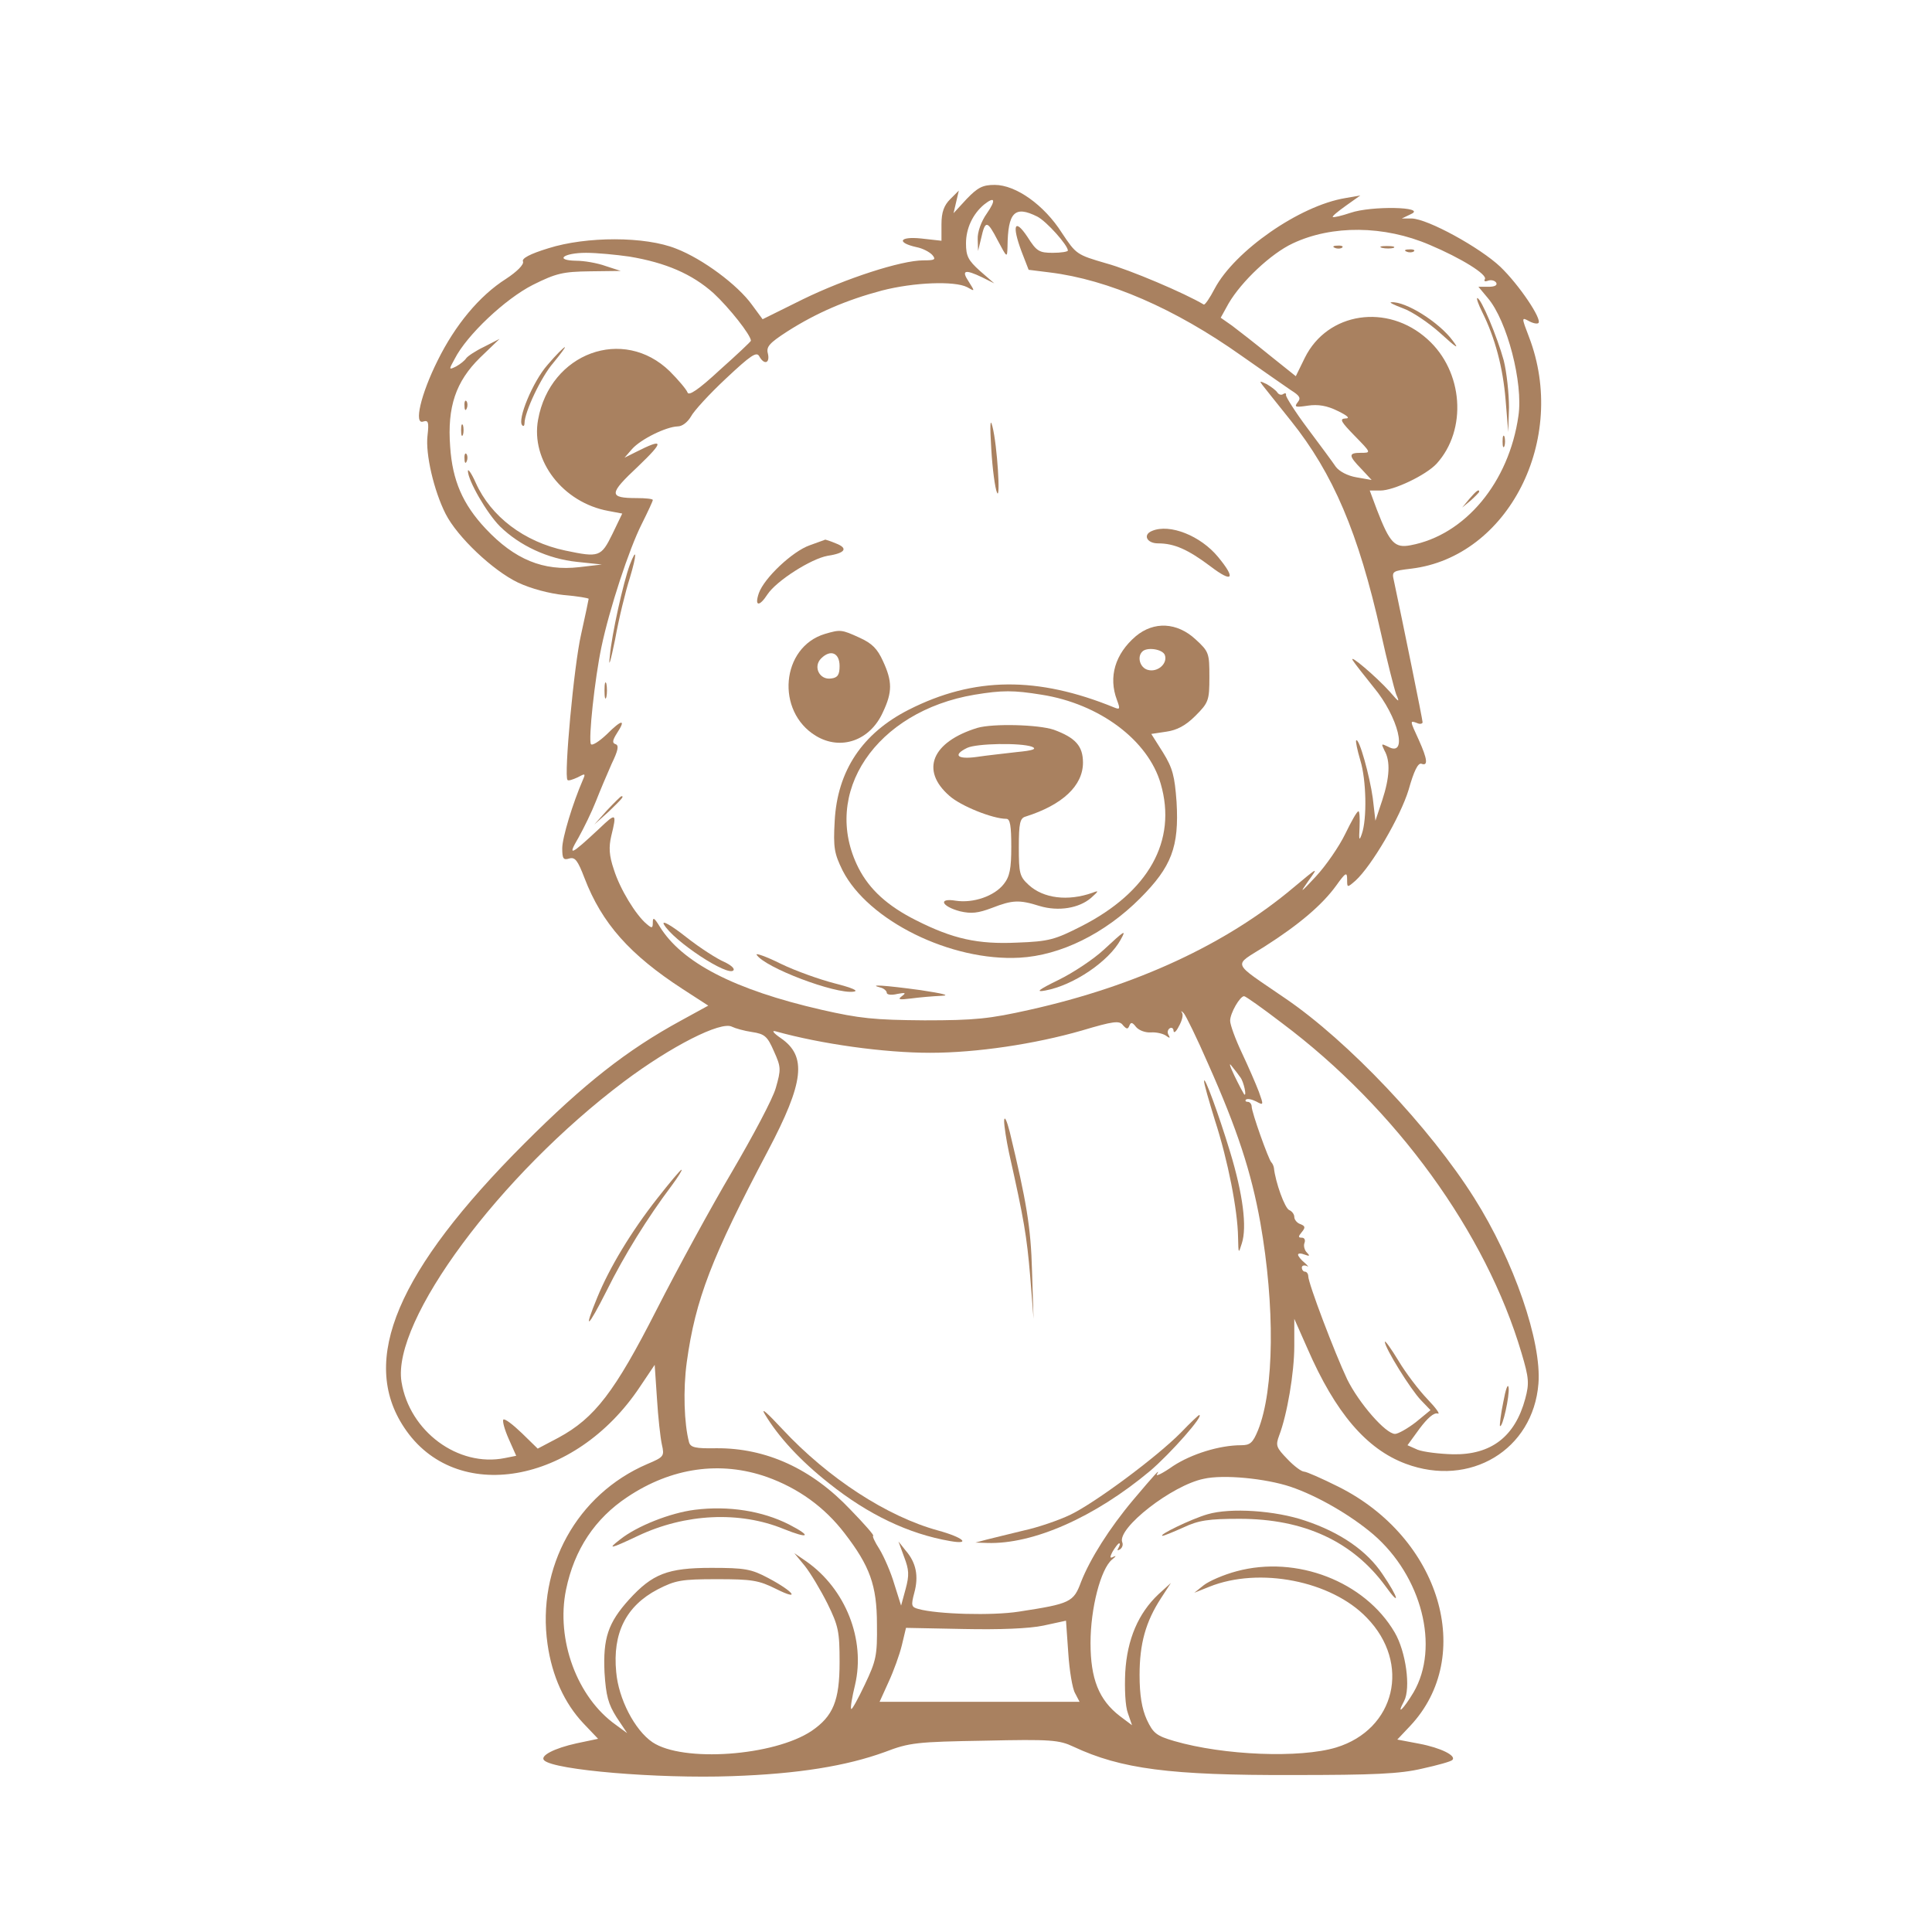 <?xml version="1.0" standalone="no"?>
<!DOCTYPE svg PUBLIC "-//W3C//DTD SVG 20010904//EN"
 "http://www.w3.org/TR/2001/REC-SVG-20010904/DTD/svg10.dtd">
<svg version="1.0" xmlns="http://www.w3.org/2000/svg"
 width="512pt" height="512pt" viewBox="0 0 512 512"
 preserveAspectRatio="xMidYMid meet">
<g transform="translate(0,512) scale(0.1,-0.1)"
fill="#A98160" stroke="none">
<path d="M2562 4593 l-35 -38 7 30 7 30 -23 -23 c-16 -16 -23 -34 -23 -66 l0
-44 -54 6 c-58 6 -66 -11 -12 -23 16 -3 35 -13 42 -21 10 -12 6 -14 -24 -14
-59 0 -206 -48 -319 -103 l-107 -53 -28 38 c-38 53 -131 122 -201 149 -82 33
-238 33 -339 1 -49 -15 -71 -27 -67 -35 3 -8 -16 -27 -45 -46 -71 -45 -135
-123 -181 -216 -45 -90 -64 -172 -38 -162 13 4 15 -2 11 -37 -6 -49 17 -147
48 -208 31 -61 125 -150 192 -182 34 -16 83 -29 122 -33 36 -3 65 -8 65 -10 0
-2 -9 -44 -20 -94 -19 -82 -46 -377 -36 -386 2 -3 14 1 27 7 20 11 21 10 14
-6 -27 -62 -55 -154 -55 -182 0 -28 3 -32 19 -27 15 4 22 -5 40 -52 46 -120
120 -203 260 -294 l68 -44 -73 -40 c-143 -78 -256 -167 -414 -325 -337 -337
-438 -574 -319 -753 136 -206 453 -151 625 108 l39 58 6 -89 c3 -49 9 -104 13
-122 7 -31 6 -33 -39 -52 -186 -80 -293 -274 -264 -477 12 -85 45 -157 95
-210 l39 -41 -57 -12 c-59 -13 -98 -33 -86 -45 26 -26 302 -49 497 -42 177 6
304 27 406 64 65 25 85 27 264 30 176 4 198 2 236 -16 126 -59 256 -76 580
-75 215 0 285 3 344 17 41 9 77 19 80 23 11 11 -30 32 -88 43 l-58 11 34 36
c174 185 80 499 -190 634 -44 22 -85 40 -91 40 -7 0 -27 15 -44 33 -30 31 -32
36 -22 63 21 55 40 166 40 237 l0 72 35 -79 c74 -170 156 -266 260 -305 171
-64 338 37 352 212 9 111 -65 326 -170 492 -117 186 -334 416 -502 530 -144
99 -138 83 -53 137 91 58 152 110 189 161 25 35 29 37 29 17 0 -23 0 -23 22
-4 43 39 119 169 141 241 14 50 25 72 34 69 18 -7 16 12 -7 63 -24 52 -24 52
-5 45 8 -4 15 -2 15 2 0 7 -52 262 -76 375 -6 25 -4 26 46 32 257 31 416 343
312 614 -20 52 -20 53 0 42 11 -6 22 -8 25 -5 10 10 -51 101 -101 149 -54 51
-192 127 -235 128 l-26 0 25 12 c41 19 -106 22 -161 3 -24 -8 -45 -13 -47 -11
-2 2 14 15 35 30 l38 27 -40 -7 c-121 -20 -293 -140 -346 -240 -13 -25 -26
-44 -29 -42 -50 30 -196 92 -258 109 -79 23 -80 24 -118 81 -47 74 -122 127
-178 127 -32 0 -45 -7 -74 -37z m53 -39 c-15 -21 -25 -50 -24 -68 l1 -31 8 33
c11 49 16 49 44 -5 25 -47 25 -47 26 -17 1 92 19 110 79 80 25 -13 81 -76 81
-90 0 -3 -18 -6 -40 -6 -36 0 -43 4 -67 42 -34 51 -42 32 -16 -38 l19 -49 56
-7 c155 -19 332 -96 507 -220 57 -40 116 -81 132 -92 24 -15 27 -21 18 -32
-10 -13 -6 -14 27 -9 27 4 51 0 79 -14 27 -13 34 -20 20 -20 -16 -1 -11 -9 25
-46 44 -45 44 -45 17 -45 -34 0 -34 -7 1 -43 l27 -29 -40 7 c-24 4 -46 16 -55
28 -8 12 -42 58 -75 102 -33 44 -58 84 -57 88 1 5 -2 6 -7 3 -5 -4 -12 -2 -16
4 -3 5 -16 15 -28 22 -19 9 -20 9 -11 -3 6 -8 40 -50 75 -94 112 -140 179
-297 238 -560 17 -77 36 -151 41 -165 10 -23 8 -22 -17 7 -35 39 -110 103 -98
83 5 -8 30 -40 55 -71 66 -79 92 -187 39 -158 -19 9 -19 9 -10 -10 16 -28 14
-71 -6 -132 l-18 -54 -7 60 c-8 58 -36 160 -44 153 -2 -2 3 -26 11 -53 16 -52
18 -155 4 -195 -7 -20 -8 -17 -6 18 1 23 0 42 -3 42 -4 0 -19 -27 -35 -60 -16
-33 -51 -84 -78 -113 -41 -44 -44 -46 -20 -12 28 39 27 38 -39 -17 -178 -150
-417 -261 -699 -324 -107 -24 -145 -28 -279 -28 -133 1 -172 5 -273 28 -231
53 -370 125 -429 221 -14 23 -18 25 -18 11 0 -16 -2 -17 -16 -5 -29 24 -71 93
-87 144 -13 38 -14 60 -7 90 15 61 13 62 -32 19 -76 -71 -85 -75 -55 -24 14
25 35 68 46 96 11 28 30 73 42 100 17 35 20 49 10 52 -9 3 -8 10 4 29 25 38
13 37 -27 -3 -20 -19 -39 -31 -42 -26 -7 12 10 173 28 258 21 100 73 259 107
326 16 32 29 60 29 63 0 3 -19 5 -42 5 -76 0 -75 11 3 84 70 67 69 76 -6 38
l-30 -15 20 23 c23 26 90 59 121 60 12 0 26 11 35 26 7 14 49 60 93 101 65 61
81 72 88 59 13 -24 29 -19 23 7 -5 18 4 28 52 59 77 49 156 83 250 108 85 22
193 26 226 9 21 -12 21 -12 4 15 -20 30 -10 33 36 11 l32 -16 -38 33 c-31 28
-37 39 -37 73 0 40 18 78 48 103 29 23 32 12 7 -24z m1174 -83 c83 -35 154
-79 146 -91 -3 -5 0 -7 8 -4 8 3 18 1 22 -5 4 -7 -4 -11 -20 -11 l-27 0 25
-30 c51 -60 94 -225 81 -312 -25 -176 -141 -316 -286 -343 -42 -8 -55 6 -89
94 l-19 51 28 0 c36 0 121 41 149 71 82 90 71 245 -24 330 -106 96 -265 72
-325 -49 l-24 -49 -70 56 c-38 31 -83 66 -99 78 l-30 21 21 38 c34 58 112 132
170 159 104 49 242 48 363 -4z m-2121 -31 c96 -16 166 -46 223 -97 41 -38 99
-111 99 -126 0 -2 -37 -37 -82 -77 -57 -53 -83 -70 -86 -60 -3 8 -24 33 -47
56 -123 120 -317 49 -349 -128 -20 -109 66 -220 186 -242 l37 -7 -26 -54 c-30
-61 -35 -63 -125 -44 -109 23 -197 90 -237 179 -11 25 -21 39 -21 32 0 -25 50
-112 85 -147 52 -51 127 -86 204 -94 l66 -7 -60 -7 c-95 -11 -171 20 -248 102
-61 65 -88 128 -94 217 -8 106 15 173 79 236 l52 50 -41 -21 c-23 -11 -44 -25
-48 -31 -3 -5 -15 -15 -26 -21 -20 -10 -20 -9 -4 20 32 63 134 159 207 196 62
31 80 35 152 36 l81 1 -40 13 c-22 8 -57 14 -78 14 -59 1 -34 21 26 21 29 0
80 -5 115 -10z m1729 -2031 c303 -227 541 -556 635 -874 20 -67 21 -81 10
-122 -27 -100 -90 -149 -192 -147 -36 1 -77 6 -93 12 l-27 12 32 44 c21 28 38
43 48 40 8 -3 -4 14 -27 38 -23 24 -58 70 -77 102 -20 33 -36 55 -36 50 0 -16
68 -126 96 -155 l25 -26 -39 -32 c-22 -17 -47 -31 -55 -31 -25 0 -96 82 -127
145 -33 70 -103 254 -103 273 0 6 -4 12 -9 12 -4 0 -8 5 -8 11 0 5 6 7 13 4 6
-4 4 0 -5 8 -10 8 -18 18 -18 22 0 4 8 4 18 0 13 -5 14 -3 5 6 -6 6 -9 18 -6
25 3 8 0 14 -7 14 -10 0 -10 3 0 15 10 12 9 16 -4 21 -9 3 -16 12 -16 19 0 7
-6 15 -13 18 -12 4 -37 74 -41 112 -1 6 -4 12 -7 15 -7 7 -52 132 -52 148 0 6
-5 12 -10 12 -6 0 -8 3 -5 6 4 3 15 1 27 -5 20 -11 20 -10 7 26 -8 21 -28 67
-45 103 -17 36 -31 74 -31 85 0 20 26 65 37 65 4 0 49 -32 100 -71z m-195
-109 c77 -173 114 -286 138 -420 39 -221 37 -443 -6 -550 -14 -34 -21 -40 -45
-40 -57 0 -131 -23 -180 -55 -27 -19 -47 -29 -43 -22 10 17 -3 3 -63 -68 -63
-75 -114 -156 -138 -217 -20 -54 -28 -58 -165 -79 -70 -11 -216 -7 -266 7 -19
5 -20 9 -11 43 12 44 5 80 -23 112 l-19 24 15 -41 c13 -34 14 -48 4 -85 l-12
-44 -18 57 c-9 31 -27 72 -39 92 -13 20 -20 36 -17 36 4 0 -23 31 -60 69 -103
109 -224 164 -356 163 -55 -1 -68 2 -72 16 -13 49 -16 139 -6 212 23 167 66
278 215 560 96 182 104 251 34 299 -19 13 -25 21 -14 18 122 -34 288 -57 410
-57 123 0 277 23 402 59 84 25 100 27 109 14 10 -11 13 -11 17 -1 4 10 8 9 18
-4 8 -9 25 -15 39 -14 14 1 31 -3 39 -8 11 -8 13 -8 8 1 -4 6 -3 14 3 18 5 3
10 0 10 -7 1 -7 7 -2 14 12 8 14 12 29 9 35 -4 7 -3 7 4 0 5 -5 35 -66 65
-135z m-1209 85 c34 -5 41 -12 58 -51 19 -42 19 -48 5 -97 -8 -29 -61 -128
-116 -222 -55 -93 -145 -258 -200 -366 -111 -218 -164 -287 -260 -339 l-55
-29 -42 41 c-24 23 -45 39 -49 36 -3 -4 3 -26 14 -51 l20 -45 -30 -6 c-124
-25 -253 71 -274 202 -26 162 260 548 590 796 124 93 257 161 286 145 8 -4 32
-11 53 -14z m1294 -120 c9 -11 18 -53 10 -45 -2 3 -14 25 -26 50 -12 25 -15
36 -7 25 9 -11 19 -24 23 -30z m-1255 -1059 c84 -30 153 -80 206 -149 67 -87
86 -138 86 -242 1 -82 -2 -96 -32 -159 -18 -38 -34 -67 -36 -65 -3 2 2 31 10
64 28 120 -25 254 -129 327 l-32 22 28 -34 c15 -19 42 -64 60 -100 29 -59 32
-74 32 -155 0 -102 -17 -143 -74 -182 -100 -67 -342 -84 -422 -30 -47 32 -90
115 -96 186 -10 103 26 175 110 219 47 24 62 27 157 27 93 0 111 -3 157 -26
66 -33 47 -7 -21 29 -45 24 -62 27 -151 27 -116 0 -156 -16 -218 -84 -56 -62
-69 -103 -65 -193 4 -63 10 -84 32 -119 l28 -42 -30 22 c-103 73 -159 226
-132 358 22 107 77 189 163 246 117 78 246 96 369 53z m1388 -26 c71 -24 159
-75 219 -126 129 -111 177 -299 107 -419 -27 -45 -47 -64 -25 -23 18 34 5 131
-25 182 -79 135 -260 205 -419 162 -34 -9 -73 -26 -87 -37 l-25 -20 40 16
c132 53 323 16 417 -82 118 -121 76 -296 -81 -344 -96 -29 -298 -21 -429 17
-48 14 -56 21 -73 57 -13 29 -19 65 -19 118 0 83 16 141 57 204 l26 40 -33
-30 c-53 -50 -83 -119 -88 -207 -2 -43 0 -90 7 -108 l11 -32 -32 24 c-56 43
-78 99 -78 194 0 92 27 196 57 221 10 8 12 11 5 8 -11 -6 -12 -3 -3 14 7 11
14 21 17 21 3 0 2 -5 -2 -12 -4 -7 -3 -8 4 -4 6 4 9 12 6 19 -14 37 132 151
216 168 52 12 164 1 230 -21z m-571 -547 l12 -23 -265 0 -265 0 24 53 c13 28
29 72 35 97 l11 46 152 -3 c97 -2 174 1 212 9 l60 13 6 -85 c3 -47 11 -95 18
-107z"/>
<path d="M2627 3930 c3 -52 10 -104 15 -115 10 -25 1 125 -12 175 -6 24 -7 4
-3 -60z"/>
<path d="M3053 3713 c-25 -10 -14 -33 16 -33 43 0 79 -16 139 -61 59 -45 68
-33 20 25 -46 56 -128 89 -175 69z"/>
<path d="M2146 3675 c-46 -16 -121 -87 -135 -127 -12 -35 1 -37 23 -3 24 36
115 94 159 102 47 7 56 20 22 33 -14 6 -27 10 -28 10 -1 -1 -20 -7 -41 -15z"/>
<path d="M1669 3623 c-17 -46 -48 -184 -53 -243 -4 -33 2 -14 14 45 10 56 28
129 39 163 19 63 19 85 0 35z"/>
<path d="M3010 3434 c-55 -47 -73 -108 -50 -169 9 -24 8 -26 -7 -20 -203 83
-372 82 -545 -6 -122 -62 -189 -161 -196 -295 -4 -71 -1 -86 21 -131 68 -133
287 -241 469 -231 109 6 226 64 319 157 84 84 104 137 97 256 -5 68 -10 89
-36 131 l-31 49 40 6 c28 4 51 16 77 42 35 35 37 41 37 103 0 63 -1 67 -37
100 -49 45 -110 48 -158 8z m77 -50 c8 -23 -20 -47 -46 -39 -20 6 -28 34 -14
48 12 13 54 7 60 -9z m-327 -105 c154 -24 283 -121 316 -236 44 -151 -32 -287
-211 -378 -69 -35 -85 -40 -169 -43 -105 -5 -171 10 -268 59 -76 38 -124 82
-153 139 -100 198 46 415 308 459 73 12 103 12 177 0z"/>
<path d="M2590 3191 c-120 -37 -152 -112 -74 -180 30 -27 115 -61 151 -61 10
0 13 -19 13 -74 0 -58 -4 -79 -20 -99 -25 -32 -81 -51 -127 -44 -48 8 -38 -15
11 -28 30 -7 48 -5 85 9 54 21 72 22 126 5 50 -15 105 -6 137 22 20 18 21 20
3 13 -65 -23 -130 -15 -169 21 -24 22 -26 31 -26 100 0 63 3 77 18 81 98 31
152 82 152 143 0 44 -20 66 -77 87 -41 14 -162 17 -203 5z m145 -50 c14 -6 2
-10 -40 -14 -33 -4 -81 -9 -107 -13 -51 -7 -64 5 -25 24 25 12 142 14 172 3z"/>
<path d="M2186 3440 c-116 -35 -131 -205 -24 -270 66 -40 144 -13 178 63 25
53 25 81 0 135 -15 33 -29 47 -62 62 -48 22 -51 22 -92 10z m39 -85 c0 -23 -5
-31 -22 -33 -31 -5 -49 31 -27 53 25 25 49 15 49 -20z"/>
<path d="M1602 3290 c0 -19 2 -27 5 -17 2 9 2 25 0 35 -3 9 -5 1 -5 -18z"/>
<path d="M1609 2973 l-34 -38 38 34 c34 33 42 41 34 41 -2 0 -19 -17 -38 -37z"/>
<path d="M1759 2671 c24 -44 173 -142 185 -122 3 5 -8 14 -25 22 -17 7 -63 36
-101 66 -38 30 -64 45 -59 34z"/>
<path d="M2925 2603 c-27 -25 -81 -61 -120 -80 -53 -26 -62 -33 -35 -28 76 14
169 78 200 135 15 27 12 26 -45 -27z"/>
<path d="M2005 2590 c21 -34 209 -105 257 -98 15 2 -3 10 -50 22 -39 10 -104
33 -143 52 -38 19 -67 29 -64 24z"/>
<path d="M2333 2503 c9 -2 17 -9 17 -14 0 -5 12 -7 28 -3 22 4 24 3 12 -6 -12
-9 -7 -10 25 -6 22 3 58 6 80 7 25 1 4 6 -55 15 -95 13 -142 16 -107 7z"/>
<path d="M3538 4463 c7 -3 16 -2 19 1 4 3 -2 6 -13 5 -11 0 -14 -3 -6 -6z"/>
<path d="M3663 4463 c9 -2 23 -2 30 0 6 3 -1 5 -18 5 -16 0 -22 -2 -12 -5z"/>
<path d="M3728 4453 c7 -3 16 -2 19 1 4 3 -2 6 -13 5 -11 0 -14 -3 -6 -6z"/>
<path d="M3928 4293 c34 -68 55 -147 62 -233 l7 -85 2 65 c0 36 -6 93 -14 125
-17 62 -60 165 -70 165 -3 0 3 -17 13 -37z"/>
<path d="M3718 4303 c23 -8 68 -38 99 -66 44 -40 51 -44 33 -20 -36 49 -125
105 -163 102 -7 0 7 -7 31 -16z"/>
<path d="M3982 3950 c0 -14 2 -19 5 -12 2 6 2 18 0 25 -3 6 -5 1 -5 -13z"/>
<path d="M3894 3798 l-19 -23 23 19 c12 11 22 21 22 23 0 8 -8 2 -26 -19z"/>
<path d="M1451 4153 c-39 -44 -81 -146 -67 -160 3 -4 6 -1 6 5 0 30 44 123 76
160 19 23 33 42 31 42 -3 0 -24 -21 -46 -47z"/>
<path d="M1231 4044 c0 -11 3 -14 6 -6 3 7 2 16 -1 19 -3 4 -6 -2 -5 -13z"/>
<path d="M1222 3980 c0 -14 2 -19 5 -12 2 6 2 18 0 25 -3 6 -5 1 -5 -13z"/>
<path d="M1231 3904 c0 -11 3 -14 6 -6 3 7 2 16 -1 19 -3 4 -6 -2 -5 -13z"/>
<path d="M3984 1405 c-7 -33 -10 -62 -9 -64 7 -6 26 81 23 102 -2 12 -8 -5
-14 -38z"/>
<path d="M3191 2255 c-1 -5 13 -53 29 -105 34 -105 60 -237 61 -309 1 -44 1
-45 10 -16 14 43 3 130 -31 242 -31 102 -69 205 -69 188z"/>
<path d="M2661 2150 c0 -14 6 -52 13 -85 40 -178 47 -221 56 -326 l9 -114 -4
126 c-3 117 -15 186 -59 369 -8 31 -14 44 -15 30z"/>
<path d="M2027 1372 c36 -60 94 -123 170 -183 104 -83 211 -134 321 -153 57
-10 34 10 -32 28 -135 37 -291 138 -413 269 -40 43 -58 59 -46 39z"/>
<path d="M3130 1324 c-64 -65 -227 -186 -293 -218 -31 -15 -87 -34 -124 -42
-38 -9 -81 -20 -98 -24 l-30 -8 31 -1 c122 -4 285 68 432 191 55 47 144 148
130 148 -2 0 -24 -21 -48 -46z"/>
<path d="M1741 1943 c-69 -88 -126 -183 -158 -261 -38 -92 -26 -83 25 18 46
93 108 193 172 278 17 23 29 42 26 42 -3 0 -32 -35 -65 -77z"/>
<path d="M1842 1119 c-65 -8 -154 -43 -199 -79 -35 -27 -26 -25 48 10 125 59
269 66 386 18 67 -27 76 -20 14 12 -71 36 -160 50 -249 39z"/>
<path d="M3200 1107 c-42 -12 -133 -56 -119 -57 4 0 28 10 55 22 40 19 67 23
149 23 171 0 300 -60 387 -179 40 -56 35 -31 -8 32 -41 62 -112 111 -205 142
-79 27 -198 35 -259 17z"/>
</g>
</svg>